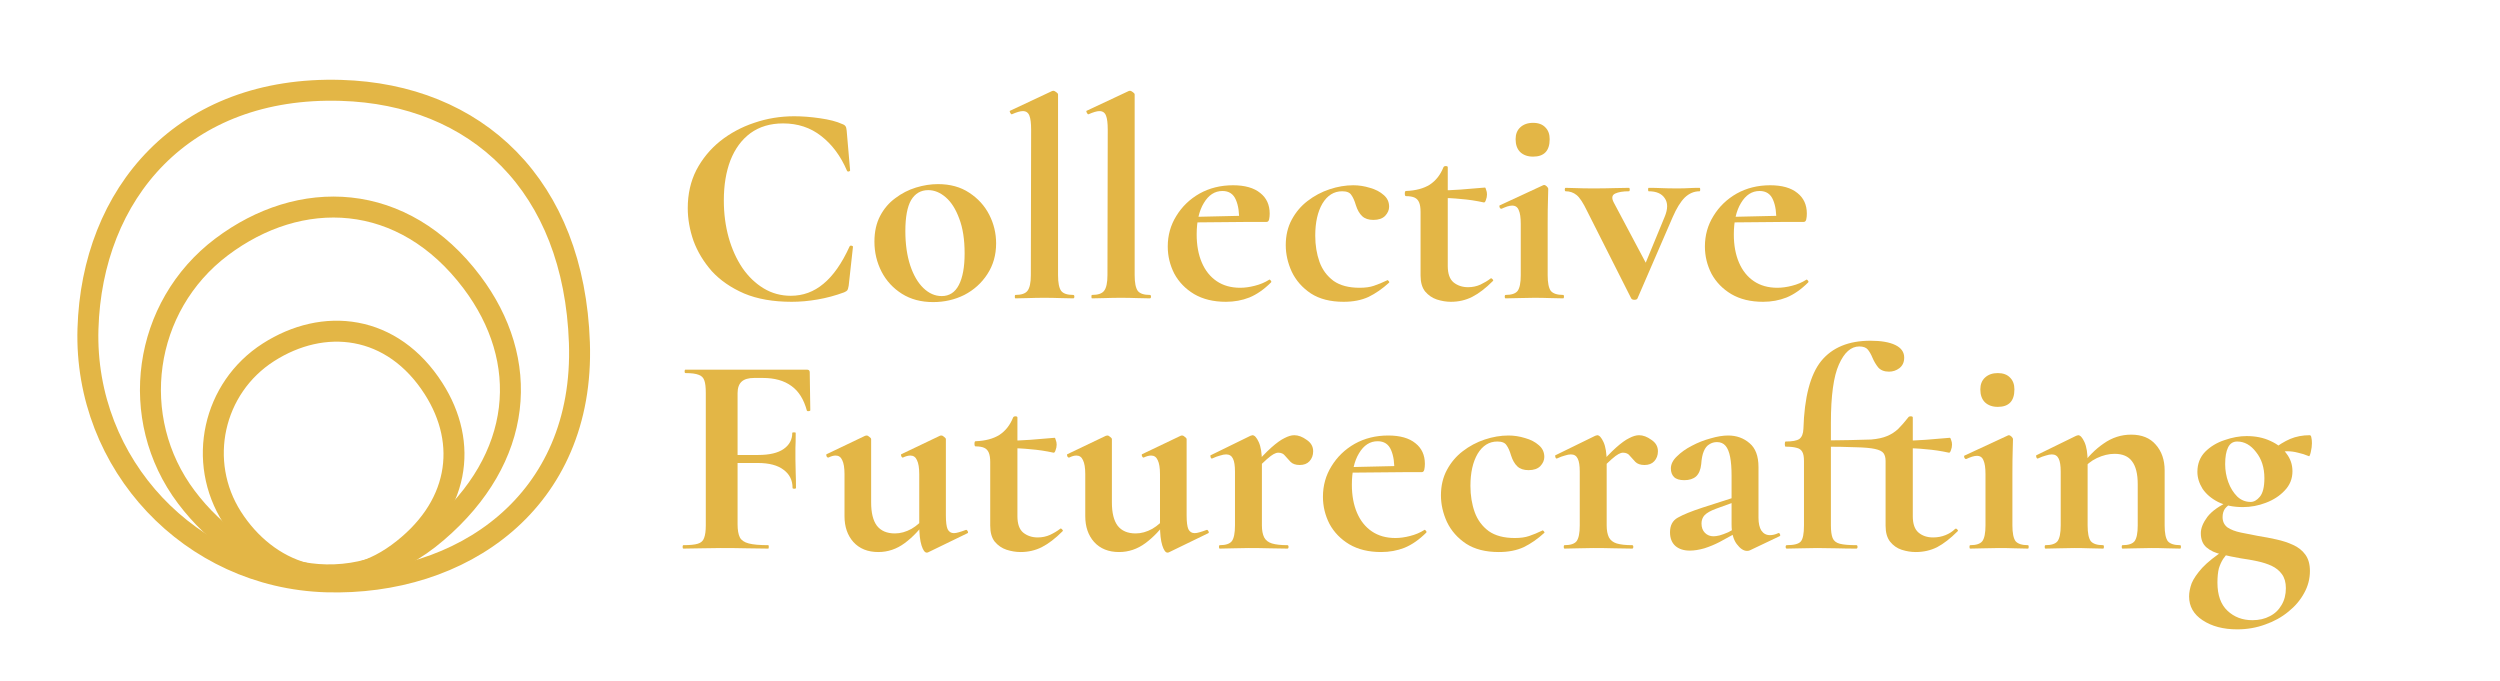 <svg width="1039" height="283" viewBox="0 0 1039 283" fill="none" xmlns="http://www.w3.org/2000/svg">
<path d="M36.559 136.638C34.878 193.038 79.237 240.122 135.637 241.803C163.523 242.635 190.356 234.488 210.012 217.658C229.764 200.746 241.942 175.333 240.803 142.444C239.677 109.944 229.152 84.069 211.563 66.088C193.97 48.103 169.674 38.392 141.725 37.559C109.092 36.587 83.11 47.166 65.088 65.317C47.111 83.423 37.391 108.721 36.559 136.638Z" stroke="#E3B646" stroke-width="8.714"/>
<path d="M92.112 102.618C59.345 127.298 52.789 173.867 77.469 206.634C89.62 222.766 106.411 234.299 124.938 237.812C143.591 241.348 163.591 236.667 181.703 221.1C199.521 205.787 209.445 188.085 211.661 169.872C213.877 151.653 208.315 133.443 196.127 117.261C181.904 98.377 164.093 88.404 145.532 86.42C127.034 84.443 108.268 90.45 92.112 102.618Z" stroke="#E3B646" stroke-width="8.714"/>
<path d="M111.572 146.413C88.459 161.194 81.704 191.913 96.485 215.026C103.706 226.318 114.279 234.879 126.509 238.183C138.861 241.522 152.496 239.378 165.33 229.954C177.85 220.76 185.402 209.502 187.826 197.397C190.251 185.288 187.439 172.844 180.185 161.499C171.727 148.275 160.365 140.666 148.003 138.378C135.704 136.101 122.888 139.176 111.572 146.413Z" stroke="#E3B646" stroke-width="8.714"/>
<path d="M929.778 261.558C923.987 261.558 919.187 260.289 915.379 257.75C911.65 255.291 909.786 251.998 909.786 247.873C909.786 246.207 910.143 244.382 910.857 242.399C911.65 240.495 913.118 238.353 915.26 235.973C917.481 233.593 920.734 231.015 925.018 228.238L926.208 229.547C925.415 230.34 924.661 231.253 923.947 232.284C923.233 233.395 922.638 234.704 922.162 236.211C921.765 237.798 921.567 239.781 921.567 242.161C921.567 247.318 922.955 251.205 925.732 253.823C928.509 256.441 931.96 257.75 936.085 257.75C938.862 257.75 941.281 257.195 943.344 256.084C945.407 255.053 947.033 253.506 948.223 251.443C949.413 249.46 950.008 247.119 950.008 244.422C950.008 242.042 949.453 240.098 948.342 238.591C947.311 237.163 945.883 236.013 944.058 235.14C942.313 234.347 940.329 233.712 938.108 233.236C935.887 232.76 933.626 232.363 931.325 232.046C928.548 231.57 925.851 231.015 923.233 230.38C920.694 229.825 918.632 228.873 917.045 227.524C915.458 226.175 914.665 224.192 914.665 221.574C914.665 219.511 915.577 217.25 917.402 214.791C919.306 212.332 922.479 210.11 926.922 208.127L927.993 208.841C926.486 209.634 925.375 210.507 924.661 211.459C924.026 212.411 923.709 213.561 923.709 214.91C923.709 216.735 924.383 218.163 925.732 219.194C927.16 220.146 929.024 220.86 931.325 221.336C933.626 221.812 936.045 222.288 938.584 222.764C941.123 223.161 943.622 223.637 946.081 224.192C948.62 224.747 950.92 225.501 952.983 226.453C955.125 227.405 956.831 228.754 958.1 230.499C959.369 232.244 960.004 234.505 960.004 237.282C960.004 240.535 959.211 243.589 957.624 246.445C956.037 249.38 953.856 251.959 951.079 254.18C948.302 256.481 945.089 258.266 941.44 259.535C937.791 260.884 933.903 261.558 929.778 261.558ZM932.158 210.745C928.112 210.745 924.661 210.031 921.805 208.603C919.028 207.175 916.886 205.35 915.379 203.129C913.951 200.828 913.237 198.488 913.237 196.108C913.237 192.776 914.308 189.999 916.45 187.778C918.671 185.557 921.369 183.93 924.542 182.899C927.715 181.788 930.77 181.233 933.705 181.233C937.434 181.233 940.726 181.907 943.582 183.256C946.438 184.525 948.659 186.271 950.246 188.492C951.912 190.634 952.745 193.093 952.745 195.87C952.745 198.964 951.674 201.622 949.532 203.843C947.469 206.064 944.851 207.77 941.678 208.96C938.584 210.15 935.411 210.745 932.158 210.745ZM935.371 208.603C936.72 208.603 937.989 207.889 939.179 206.461C940.448 204.954 941.083 202.375 941.083 198.726C941.083 194.363 939.933 190.753 937.632 187.897C935.411 184.962 932.793 183.494 929.778 183.494C928.033 183.494 926.763 184.327 925.97 185.993C925.177 187.58 924.78 189.88 924.78 192.895C924.78 195.513 925.216 198.012 926.089 200.392C926.962 202.772 928.191 204.755 929.778 206.342C931.365 207.849 933.229 208.603 935.371 208.603ZM944.177 190.753L944.415 186.945C946.954 184.962 949.413 183.454 951.793 182.423C954.252 181.392 956.95 180.876 959.885 180.876C960.282 180.876 960.52 181.193 960.599 181.828C960.758 182.463 960.837 183.256 960.837 184.208C960.837 185.319 960.678 186.548 960.361 187.897C960.044 189.246 959.766 189.801 959.528 189.563C958.021 188.928 956.513 188.452 955.006 188.135C953.499 187.738 952.031 187.54 950.603 187.54C949.73 187.54 948.818 187.619 947.866 187.778C946.914 187.857 945.922 188.095 944.891 188.492L944.177 190.753Z" fill="#E3B646"/>
<path d="M882.134 228C881.896 228 881.777 227.762 881.777 227.286C881.777 226.81 881.896 226.572 882.134 226.572C884.594 226.572 886.26 226.017 887.132 224.906C888.005 223.716 888.441 221.535 888.441 218.361V201.225C888.441 196.941 887.648 193.768 886.061 191.705C884.554 189.643 882.134 188.611 878.802 188.611C876.422 188.611 873.963 189.206 871.424 190.396C868.965 191.586 866.982 193.213 865.474 195.275L864.879 193.847C867.656 189.881 870.79 186.707 874.28 184.327C877.771 181.868 881.579 180.638 885.704 180.638C890.147 180.638 893.558 182.027 895.938 184.803C898.398 187.58 899.627 191.15 899.627 195.513V218.361C899.627 221.535 900.064 223.716 900.936 224.906C901.888 226.017 903.594 226.572 906.053 226.572C906.291 226.572 906.41 226.81 906.41 227.286C906.41 227.762 906.291 228 906.053 228C904.467 228 902.642 227.961 900.579 227.881C898.517 227.802 896.335 227.762 894.034 227.762C891.813 227.762 889.671 227.802 887.608 227.881C885.546 227.961 883.721 228 882.134 228ZM850.123 228C849.885 228 849.766 227.762 849.766 227.286C849.766 226.81 849.885 226.572 850.123 226.572C852.583 226.572 854.249 226.017 855.121 224.906C855.994 223.716 856.43 221.535 856.43 218.361V195.989C856.43 193.53 856.153 191.745 855.597 190.634C855.042 189.444 854.09 188.849 852.741 188.849C852.027 188.849 851.194 189.008 850.242 189.325C849.29 189.563 848.219 189.96 847.029 190.515C846.712 190.674 846.474 190.515 846.315 190.039C846.157 189.563 846.157 189.286 846.315 189.206L862.856 181.114C863.332 180.956 863.61 180.876 863.689 180.876C864.562 180.876 865.435 181.828 866.307 183.732C867.18 185.636 867.616 188.373 867.616 191.943V218.361C867.616 221.535 868.053 223.716 868.925 224.906C869.877 226.017 871.583 226.572 874.042 226.572C874.28 226.572 874.399 226.81 874.399 227.286C874.399 227.762 874.28 228 874.042 228C872.456 228 870.631 227.961 868.568 227.881C866.506 227.802 864.324 227.762 862.023 227.762C859.802 227.762 857.66 227.802 855.597 227.881C853.535 227.961 851.71 228 850.123 228Z" fill="#E3B646"/>
<path d="M818.863 228C818.625 228 818.506 227.762 818.506 227.286C818.506 226.81 818.625 226.572 818.863 226.572C821.322 226.572 822.988 226.017 823.861 224.906C824.733 223.716 825.17 221.534 825.17 218.361V197.06C825.17 194.442 824.892 192.538 824.337 191.348C823.861 190.079 822.948 189.444 821.6 189.444C821.044 189.444 820.37 189.563 819.577 189.801C818.863 190.039 818.069 190.356 817.197 190.753C816.879 190.832 816.602 190.634 816.364 190.158C816.205 189.682 816.245 189.404 816.483 189.325L834.452 180.995C834.61 180.916 834.729 180.876 834.809 180.876C835.205 180.876 835.602 181.074 835.999 181.471C836.395 181.868 836.594 182.225 836.594 182.542C836.594 183.494 836.554 185.081 836.475 187.302C836.395 189.523 836.356 192.697 836.356 196.822V218.361C836.356 221.534 836.792 223.716 837.665 224.906C838.617 226.017 840.322 226.572 842.782 226.572C843.02 226.572 843.139 226.81 843.139 227.286C843.139 227.762 843.02 228 842.782 228C841.195 228 839.37 227.96 837.308 227.881C835.245 227.802 833.063 227.762 830.763 227.762C828.541 227.762 826.399 227.802 824.337 227.881C822.274 227.96 820.449 228 818.863 228ZM830.287 169.095C828.065 169.095 826.28 168.46 824.932 167.191C823.662 165.922 823.028 164.137 823.028 161.836C823.028 159.773 823.662 158.147 824.932 156.957C826.28 155.688 828.065 155.053 830.287 155.053C832.508 155.053 834.214 155.688 835.404 156.957C836.594 158.147 837.189 159.773 837.189 161.836C837.189 166.675 834.888 169.095 830.287 169.095Z" fill="#E3B646"/>
<path d="M742.595 228C742.278 228 742.119 227.762 742.119 227.286C742.119 226.81 742.278 226.572 742.595 226.572C745.61 226.572 747.553 226.057 748.426 225.025C749.299 223.994 749.735 221.773 749.735 218.361V191.586C749.735 189.841 749.497 188.572 749.021 187.778C748.545 186.906 747.752 186.35 746.641 186.112C745.53 185.795 744.023 185.636 742.119 185.636C741.881 185.636 741.762 185.279 741.762 184.565C741.762 183.851 741.881 183.494 742.119 183.494C744.896 183.494 746.8 183.137 747.831 182.423C748.862 181.63 749.417 180.242 749.497 178.258C749.893 165.089 752.353 155.688 756.875 150.055C761.476 144.423 768.299 141.606 777.343 141.606C781.786 141.606 785.236 142.201 787.696 143.391C790.155 144.581 791.385 146.327 791.385 148.627C791.385 150.531 790.711 151.999 789.362 153.03C788.093 153.982 786.665 154.458 785.078 154.458C783.095 154.458 781.587 153.863 780.556 152.673C779.604 151.483 778.811 150.135 778.176 148.627C777.621 147.279 776.986 146.168 776.272 145.295C775.558 144.423 774.368 143.986 772.702 143.986C769.291 143.986 766.474 146.485 764.253 151.483C762.032 156.402 760.921 164.494 760.921 175.759V218.361C760.921 220.662 761.159 222.407 761.635 223.597C762.111 224.787 763.102 225.581 764.61 225.977C766.117 226.374 768.418 226.572 771.512 226.572C771.829 226.572 771.988 226.81 771.988 227.286C771.988 227.762 771.829 228 771.512 228C768.735 228 765.998 227.961 763.301 227.881C760.683 227.802 757.985 227.762 755.209 227.762C752.908 227.762 750.647 227.802 748.426 227.881C746.284 227.961 744.34 228 742.595 228ZM796.145 229.428C794.241 229.428 792.297 229.111 790.314 228.476C788.41 227.842 786.823 226.731 785.554 225.144C784.284 223.558 783.65 221.336 783.65 218.48V191.586C783.65 190.238 783.372 189.167 782.817 188.373C782.262 187.58 781.071 186.985 779.247 186.588C777.501 186.192 774.804 185.954 771.155 185.874C767.585 185.716 762.746 185.636 756.637 185.636V183.018C760.842 183.018 764.888 182.979 768.775 182.899C772.742 182.82 775.716 182.741 777.7 182.661C780.397 182.423 782.579 181.947 784.245 181.233C785.99 180.519 787.537 179.528 788.886 178.258C790.235 176.91 791.623 175.323 793.051 173.498C793.21 173.181 793.566 173.022 794.122 173.022C794.677 173.022 794.955 173.181 794.955 173.498V214.553C794.955 217.727 795.748 219.988 797.335 221.336C798.922 222.685 800.945 223.359 803.404 223.359C805.229 223.359 806.934 223.042 808.521 222.407C810.107 221.773 811.416 220.94 812.448 219.908C812.765 219.591 813.083 219.631 813.4 220.027C813.797 220.345 813.836 220.622 813.519 220.86C810.584 223.796 807.767 225.977 805.07 227.405C802.372 228.754 799.398 229.428 796.145 229.428ZM809.949 188.135C806.696 187.421 803.523 186.945 800.429 186.707C797.414 186.39 794.201 186.231 790.79 186.231V183.137C794.042 183.137 797.216 183.018 800.31 182.78C803.483 182.542 806.815 182.265 810.306 181.947C810.544 181.947 810.742 182.265 810.901 182.899C811.139 183.455 811.258 184.089 811.258 184.803C811.258 185.597 811.099 186.39 810.782 187.183C810.544 187.897 810.266 188.215 809.949 188.135Z" fill="#E3B646"/>
<path d="M727.256 228.714C726.939 228.873 726.542 228.952 726.066 228.952C724.638 228.952 723.21 228 721.782 226.096C720.354 224.192 719.64 221.455 719.64 217.885V197.655C719.64 194.561 719.442 191.983 719.045 189.92C718.648 187.857 718.014 186.31 717.141 185.279C716.268 184.248 715.078 183.732 713.571 183.732C712.381 183.732 711.31 184.049 710.358 184.684C709.406 185.239 708.652 186.191 708.097 187.54C707.542 188.809 707.185 190.594 707.026 192.895C706.788 195.196 706.074 196.901 704.884 198.012C703.694 199.043 702.068 199.559 700.005 199.559C698.022 199.559 696.594 199.123 695.721 198.25C694.848 197.377 694.412 196.187 694.412 194.68C694.412 192.935 695.245 191.269 696.911 189.682C698.577 188.016 700.64 186.548 703.099 185.279C705.638 183.93 708.256 182.899 710.953 182.185C713.65 181.392 716.07 180.995 718.212 180.995C721.703 180.995 724.678 182.066 727.137 184.208C729.596 186.271 730.826 189.563 730.826 194.085V215.148C730.826 217.449 731.223 219.234 732.016 220.503C732.889 221.772 734.079 222.407 735.586 222.407C736.697 222.407 737.847 222.129 739.037 221.574C739.354 221.415 739.592 221.574 739.751 222.05C739.989 222.447 739.91 222.724 739.513 222.883L727.256 228.714ZM702.266 228.833C699.807 228.833 697.823 228.198 696.316 226.929C694.809 225.58 694.055 223.676 694.055 221.217C694.055 218.361 695.126 216.338 697.268 215.148C699.489 213.879 702.901 212.49 707.502 210.983L720.83 206.699L721.306 208.484L713.095 211.459C710.953 212.252 709.406 213.125 708.454 214.077C707.581 215.029 707.145 216.179 707.145 217.528C707.145 219.194 707.621 220.503 708.573 221.455C709.525 222.407 710.715 222.883 712.143 222.883C712.778 222.883 713.611 222.764 714.642 222.526C715.753 222.209 716.943 221.772 718.212 221.217L724.757 217.647L724.876 219.67L714.642 225.263C712.659 226.294 710.556 227.167 708.335 227.881C706.114 228.516 704.091 228.833 702.266 228.833Z" fill="#E3B646"/>
<path d="M664.759 195.751L663.807 194.204C666.901 190.634 669.519 187.897 671.661 185.993C673.803 184.089 675.627 182.78 677.135 182.066C678.642 181.273 679.991 180.876 681.181 180.876C682.847 180.876 684.552 181.511 686.298 182.78C688.122 183.97 689.035 185.557 689.035 187.54C689.035 189.206 688.519 190.594 687.488 191.705C686.536 192.736 685.187 193.252 683.442 193.252C681.776 193.252 680.506 192.816 679.634 191.943C678.84 191.07 678.087 190.237 677.373 189.444C676.738 188.571 675.786 188.135 674.517 188.135C673.961 188.135 673.327 188.333 672.613 188.73C671.978 189.047 671.026 189.761 669.757 190.872C668.567 191.903 666.901 193.53 664.759 195.751ZM650.241 228C650.003 228 649.884 227.762 649.884 227.286C649.884 226.81 650.003 226.572 650.241 226.572C652.7 226.572 654.366 226.017 655.239 224.906C656.111 223.716 656.548 221.534 656.548 218.361V195.989C656.548 193.53 656.27 191.745 655.715 190.634C655.159 189.444 654.207 188.849 652.859 188.849C652.145 188.849 651.312 189.008 650.36 189.325C649.408 189.563 648.337 189.96 647.147 190.515C646.829 190.674 646.591 190.515 646.433 190.039C646.274 189.563 646.274 189.285 646.433 189.206L662.974 181.114C663.45 180.955 663.727 180.876 663.807 180.876C664.679 180.876 665.552 181.828 666.425 183.732C667.297 185.636 667.734 188.373 667.734 191.943V218.361C667.734 220.424 668.051 222.09 668.686 223.359C669.32 224.549 670.391 225.382 671.899 225.858C673.485 226.334 675.627 226.572 678.325 226.572C678.642 226.572 678.801 226.81 678.801 227.286C678.801 227.762 678.642 228 678.325 228C676.183 228 673.723 227.96 670.947 227.881C668.249 227.802 665.314 227.762 662.141 227.762C659.919 227.762 657.777 227.802 655.715 227.881C653.652 227.96 651.827 228 650.241 228Z" fill="#E3B646"/>
<path d="M622.894 229.428C617.42 229.428 612.898 228.278 609.328 225.977C605.758 223.597 603.1 220.582 601.355 216.933C599.689 213.284 598.856 209.595 598.856 205.866C598.856 201.899 599.689 198.369 601.355 195.275C603.021 192.181 605.202 189.603 607.9 187.54C610.676 185.398 613.731 183.772 617.063 182.661C620.395 181.55 623.687 180.995 626.94 180.995C629.24 180.995 631.541 181.352 633.842 182.066C636.142 182.701 638.047 183.692 639.554 185.041C641.061 186.31 641.815 187.937 641.815 189.92C641.815 191.269 641.26 192.538 640.149 193.728C639.038 194.839 637.412 195.394 635.27 195.394C633.287 195.394 631.739 194.878 630.629 193.847C629.518 192.816 628.646 191.308 628.011 189.325C627.456 187.421 626.821 185.993 626.107 185.041C625.472 184.01 624.203 183.494 622.299 183.494C618.887 183.494 616.15 185.2 614.088 188.611C612.104 192.022 611.113 196.465 611.113 201.939C611.113 205.906 611.708 209.555 612.898 212.887C614.088 216.14 616.031 218.758 618.729 220.741C621.426 222.645 625.036 223.597 629.558 223.597C631.938 223.597 633.921 223.319 635.508 222.764C637.174 222.209 638.998 221.455 640.982 220.503C641.14 220.344 641.339 220.424 641.577 220.741C641.894 221.058 641.973 221.296 641.815 221.455C639.038 223.994 636.182 225.977 633.247 227.405C630.311 228.754 626.86 229.428 622.894 229.428Z" fill="#E3B646"/>
<path d="M573.972 229.428C568.815 229.428 564.412 228.357 560.763 226.215C557.193 224.073 554.456 221.257 552.552 217.766C550.727 214.196 549.815 210.428 549.815 206.461C549.815 201.78 551.005 197.536 553.385 193.728C555.765 189.841 558.978 186.747 563.024 184.446C567.149 182.145 571.79 180.995 576.947 180.995C581.865 180.995 585.634 182.066 588.252 184.208C590.87 186.271 592.179 189.127 592.179 192.776C592.179 193.649 592.099 194.442 591.941 195.156C591.782 195.87 591.425 196.227 590.87 196.227H579.446C579.604 192.498 579.168 189.444 578.137 187.064C577.105 184.605 575.241 183.375 572.544 183.375C569.37 183.375 566.792 185.041 564.809 188.373C562.825 191.626 561.834 195.989 561.834 201.463C561.834 205.906 562.548 209.793 563.976 213.125C565.404 216.457 567.466 219.035 570.164 220.86C572.861 222.685 576.114 223.597 579.922 223.597C581.826 223.597 583.849 223.319 585.991 222.764C588.212 222.209 590.195 221.376 591.941 220.265C592.099 220.106 592.298 220.186 592.536 220.503C592.853 220.82 592.932 221.098 592.774 221.336C589.838 224.271 586.824 226.374 583.73 227.643C580.715 228.833 577.462 229.428 573.972 229.428ZM557.669 196.465L557.55 194.204L583.611 193.609V196.227L557.669 196.465Z" fill="#E3B646"/>
<path d="M521.471 195.751L520.519 194.204C523.613 190.634 526.231 187.897 528.373 185.993C530.515 184.089 532.339 182.78 533.847 182.066C535.354 181.273 536.703 180.876 537.893 180.876C539.559 180.876 541.264 181.511 543.01 182.78C544.834 183.97 545.747 185.557 545.747 187.54C545.747 189.206 545.231 190.594 544.2 191.705C543.248 192.736 541.899 193.252 540.154 193.252C538.488 193.252 537.218 192.816 536.346 191.943C535.552 191.07 534.799 190.237 534.085 189.444C533.45 188.571 532.498 188.135 531.229 188.135C530.673 188.135 530.039 188.333 529.325 188.73C528.69 189.047 527.738 189.761 526.469 190.872C525.279 191.903 523.613 193.53 521.471 195.751ZM506.953 228C506.715 228 506.596 227.762 506.596 227.286C506.596 226.81 506.715 226.572 506.953 226.572C509.412 226.572 511.078 226.017 511.951 224.906C512.823 223.716 513.26 221.534 513.26 218.361V195.989C513.26 193.53 512.982 191.745 512.427 190.634C511.871 189.444 510.919 188.849 509.571 188.849C508.857 188.849 508.024 189.008 507.072 189.325C506.12 189.563 505.049 189.96 503.859 190.515C503.541 190.674 503.303 190.515 503.145 190.039C502.986 189.563 502.986 189.285 503.145 189.206L519.686 181.114C520.162 180.955 520.439 180.876 520.519 180.876C521.391 180.876 522.264 181.828 523.137 183.732C524.009 185.636 524.446 188.373 524.446 191.943V218.361C524.446 220.424 524.763 222.09 525.398 223.359C526.032 224.549 527.103 225.382 528.611 225.858C530.197 226.334 532.339 226.572 535.037 226.572C535.354 226.572 535.513 226.81 535.513 227.286C535.513 227.762 535.354 228 535.037 228C532.895 228 530.435 227.96 527.659 227.881C524.961 227.802 522.026 227.762 518.853 227.762C516.631 227.762 514.489 227.802 512.427 227.881C510.364 227.96 508.539 228 506.953 228Z" fill="#E3B646"/>
<path d="M465.078 229.428C460.715 229.428 457.264 228.04 454.725 225.263C452.266 222.486 451.036 218.916 451.036 214.553V197.06C451.036 194.442 450.719 192.498 450.084 191.229C449.529 189.96 448.617 189.325 447.347 189.325C446.475 189.325 445.483 189.603 444.372 190.158C444.055 190.237 443.777 190.039 443.539 189.563C443.381 189.087 443.42 188.809 443.658 188.73L459.604 181.114C459.842 181.035 460.041 180.995 460.199 180.995C460.596 180.995 460.993 181.193 461.389 181.59C461.865 181.907 462.103 182.225 462.103 182.542V208.841C462.103 213.125 462.897 216.338 464.483 218.48C466.149 220.622 468.648 221.693 471.98 221.693C474.281 221.693 476.582 221.058 478.882 219.789C481.183 218.44 483.008 216.774 484.356 214.791L485.07 216.219C482.373 220.106 479.358 223.28 476.026 225.739C472.694 228.198 469.045 229.428 465.078 229.428ZM493.162 182.542V214.196C493.162 216.893 493.4 218.797 493.876 219.908C494.432 221.019 495.304 221.574 496.494 221.574C497.05 221.574 497.724 221.455 498.517 221.217C499.39 220.979 500.342 220.662 501.373 220.265C501.691 220.106 501.968 220.265 502.206 220.741C502.444 221.138 502.444 221.415 502.206 221.574L485.784 229.547C485.626 229.626 485.427 229.666 485.189 229.666C484.396 229.666 483.682 228.674 483.047 226.691C482.413 224.708 482.095 221.891 482.095 218.242V197.06C482.095 194.442 481.778 192.498 481.143 191.229C480.588 189.96 479.676 189.325 478.406 189.325C477.534 189.325 476.502 189.603 475.312 190.158C475.074 190.237 474.836 190.039 474.598 189.563C474.44 189.087 474.479 188.809 474.717 188.73L490.663 181.114C490.822 181.035 491.02 180.995 491.258 180.995C491.655 180.995 492.052 181.193 492.448 181.59C492.924 181.907 493.162 182.225 493.162 182.542Z" fill="#E3B646"/>
<path d="M424.15 229.428C422.246 229.428 420.302 229.111 418.319 228.476C416.415 227.841 414.789 226.731 413.44 225.144C412.171 223.557 411.536 221.336 411.536 218.48V192.062C411.536 190.396 411.338 189.087 410.941 188.135C410.544 187.183 409.91 186.509 409.037 186.112C408.164 185.715 406.974 185.517 405.467 185.517C405.15 185.517 404.991 185.16 404.991 184.446C404.991 183.732 405.15 183.375 405.467 183.375C409.513 183.216 412.805 182.344 415.344 180.757C417.883 179.091 419.787 176.671 421.056 173.498C421.215 173.181 421.532 173.022 422.008 173.022C422.563 173.022 422.841 173.181 422.841 173.498V214.553C422.841 217.726 423.634 219.987 425.221 221.336C426.887 222.685 428.91 223.359 431.29 223.359C433.115 223.359 434.82 223.002 436.407 222.288C438.073 221.495 439.461 220.662 440.572 219.789C440.81 219.551 441.088 219.63 441.405 220.027C441.802 220.344 441.841 220.622 441.524 220.86C438.589 223.795 435.733 225.977 432.956 227.405C430.259 228.754 427.323 229.428 424.15 229.428ZM437.835 188.135C434.582 187.421 431.409 186.945 428.315 186.707C425.3 186.39 422.087 186.231 418.676 186.231V183.137C421.929 183.137 425.102 183.018 428.196 182.78C431.369 182.542 434.741 182.264 438.311 181.947C438.47 181.947 438.628 182.264 438.787 182.899C439.025 183.454 439.144 184.089 439.144 184.803C439.144 185.596 438.985 186.39 438.668 187.183C438.43 187.897 438.152 188.214 437.835 188.135Z" fill="#E3B646"/>
<path d="M365.021 229.428C360.657 229.428 357.206 228.04 354.668 225.263C352.208 222.486 350.979 218.916 350.979 214.553V197.06C350.979 194.442 350.661 192.498 350.027 191.229C349.471 189.96 348.559 189.325 347.29 189.325C346.417 189.325 345.425 189.603 344.315 190.158C343.997 190.237 343.72 190.039 343.482 189.563C343.323 189.087 343.363 188.809 343.601 188.73L359.547 181.114C359.785 181.035 359.983 180.995 360.142 180.995C360.538 180.995 360.935 181.193 361.332 181.59C361.808 181.907 362.046 182.225 362.046 182.542V208.841C362.046 213.125 362.839 216.338 364.426 218.48C366.092 220.622 368.591 221.693 371.923 221.693C374.223 221.693 376.524 221.058 378.825 219.789C381.125 218.44 382.95 216.774 384.299 214.791L385.013 216.219C382.315 220.106 379.301 223.28 375.969 225.739C372.637 228.198 368.987 229.428 365.021 229.428ZM393.105 182.542V214.196C393.105 216.893 393.343 218.797 393.819 219.908C394.374 221.019 395.247 221.574 396.437 221.574C396.992 221.574 397.666 221.455 398.46 221.217C399.332 220.979 400.284 220.662 401.316 220.265C401.633 220.106 401.911 220.265 402.149 220.741C402.387 221.138 402.387 221.415 402.149 221.574L385.727 229.547C385.568 229.626 385.37 229.666 385.132 229.666C384.338 229.666 383.624 228.674 382.99 226.691C382.355 224.708 382.038 221.891 382.038 218.242V197.06C382.038 194.442 381.72 192.498 381.086 191.229C380.53 189.96 379.618 189.325 378.349 189.325C377.476 189.325 376.445 189.603 375.255 190.158C375.017 190.237 374.779 190.039 374.541 189.563C374.382 189.087 374.422 188.809 374.66 188.73L390.606 181.114C390.764 181.035 390.963 180.995 391.201 180.995C391.597 180.995 391.994 181.193 392.391 181.59C392.867 181.907 393.105 182.225 393.105 182.542Z" fill="#E3B646"/>
<path d="M284.046 228C283.808 228 283.689 227.762 283.689 227.286C283.689 226.81 283.808 226.572 284.046 226.572C286.743 226.572 288.727 226.374 289.996 225.977C291.345 225.58 292.217 224.787 292.614 223.597C293.09 222.407 293.328 220.662 293.328 218.361V163.264C293.328 160.963 293.13 159.258 292.733 158.147C292.336 156.957 291.543 156.164 290.353 155.767C289.163 155.291 287.338 155.053 284.879 155.053C284.641 155.053 284.522 154.815 284.522 154.339C284.522 153.863 284.641 153.625 284.879 153.625H335.335C336.128 153.625 336.525 153.982 336.525 154.696L336.763 170.523C336.763 170.682 336.565 170.801 336.168 170.88C335.771 170.959 335.494 170.88 335.335 170.642C334.066 165.961 331.924 162.55 328.909 160.408C325.894 158.187 321.928 157.076 317.009 157.076H313.439C311.059 157.076 309.314 157.592 308.203 158.623C307.092 159.654 306.537 161.241 306.537 163.383V217.885C306.537 220.265 306.854 222.09 307.489 223.359C308.124 224.549 309.353 225.382 311.178 225.858C313.003 226.334 315.7 226.572 319.27 226.572C319.429 226.572 319.508 226.81 319.508 227.286C319.508 227.762 319.429 228 319.27 228C316.573 228 313.637 227.96 310.464 227.881C307.37 227.802 303.721 227.762 299.516 227.762C296.66 227.762 293.883 227.802 291.186 227.881C288.489 227.96 286.109 228 284.046 228ZM329.385 202.772C329.385 199.599 328.155 197.1 325.696 195.275C323.237 193.371 319.667 192.419 314.986 192.419H300.23V189.087H315.105C319.786 189.087 323.316 188.254 325.696 186.588C328.076 184.922 329.266 182.701 329.266 179.924C329.266 179.765 329.504 179.686 329.98 179.686C330.456 179.686 330.694 179.765 330.694 179.924C330.694 182.621 330.654 184.724 330.575 186.231C330.575 187.659 330.575 189.166 330.575 190.753C330.575 192.736 330.615 194.68 330.694 196.584C330.773 198.488 330.813 200.551 330.813 202.772C330.813 203.01 330.575 203.129 330.099 203.129C329.623 203.129 329.385 203.01 329.385 202.772Z" fill="#E3B646"/>
<path d="M732.716 125.428C727.559 125.428 723.156 124.357 719.507 122.215C715.937 120.073 713.2 117.257 711.296 113.766C709.471 110.196 708.559 106.428 708.559 102.461C708.559 97.78 709.749 93.536 712.129 89.728C714.509 85.841 717.722 82.747 721.768 80.446C725.893 78.145 730.534 76.995 735.691 76.995C740.61 76.995 744.378 78.066 746.996 80.208C749.614 82.271 750.923 85.127 750.923 88.776C750.923 89.649 750.844 90.442 750.685 91.156C750.526 91.87 750.169 92.227 749.614 92.227H738.19C738.349 88.498 737.912 85.444 736.881 83.064C735.85 80.605 733.985 79.375 731.288 79.375C728.115 79.375 725.536 81.041 723.553 84.373C721.57 87.626 720.578 91.989 720.578 97.463C720.578 101.906 721.292 105.793 722.72 109.125C724.148 112.457 726.211 115.035 728.908 116.86C731.605 118.685 734.858 119.597 738.666 119.597C740.57 119.597 742.593 119.319 744.735 118.764C746.956 118.209 748.94 117.376 750.685 116.265C750.844 116.106 751.042 116.186 751.28 116.503C751.597 116.82 751.677 117.098 751.518 117.336C748.583 120.271 745.568 122.374 742.474 123.643C739.459 124.833 736.207 125.428 732.716 125.428ZM716.413 92.465L716.294 90.204L742.355 89.609V92.227L716.413 92.465Z" fill="#E3B646"/>
<path d="M706.366 78.066C706.524 78.066 706.604 78.304 706.604 78.78C706.604 79.256 706.524 79.494 706.366 79.494C704.065 79.494 702.002 80.367 700.178 82.112C698.432 83.858 696.766 86.555 695.18 90.204L680.543 124C680.384 124.397 679.948 124.595 679.234 124.595C678.599 124.595 678.163 124.397 677.925 124L659.718 87.943C657.972 84.294 656.465 81.993 655.196 81.041C653.926 80.01 652.419 79.494 650.674 79.494C650.436 79.494 650.317 79.256 650.317 78.78C650.317 78.304 650.436 78.066 650.674 78.066C652.022 78.066 653.53 78.106 655.196 78.185C656.941 78.264 659.281 78.304 662.217 78.304C665.469 78.304 668.246 78.264 670.547 78.185C672.847 78.106 674.989 78.066 676.973 78.066C677.211 78.066 677.33 78.304 677.33 78.78C677.33 79.256 677.211 79.494 676.973 79.494C674.513 79.494 672.609 79.811 671.261 80.446C669.912 81.081 669.714 82.311 670.666 84.135L684.946 111.029L678.877 121.501L691.848 90.085C693.196 86.832 693.196 84.254 691.848 82.35C690.578 80.446 688.357 79.494 685.184 79.494C685.025 79.494 684.946 79.256 684.946 78.78C684.946 78.304 685.025 78.066 685.184 78.066C687.088 78.066 688.873 78.106 690.539 78.185C692.284 78.264 694.505 78.304 697.203 78.304C699.107 78.304 700.654 78.264 701.844 78.185C703.113 78.106 704.62 78.066 706.366 78.066Z" fill="#E3B646"/>
<path d="M625.72 124C625.482 124 625.363 123.762 625.363 123.286C625.363 122.81 625.482 122.572 625.72 122.572C628.179 122.572 629.845 122.017 630.718 120.906C631.591 119.716 632.027 117.534 632.027 114.361V93.06C632.027 90.442 631.749 88.538 631.194 87.348C630.718 86.079 629.806 85.444 628.457 85.444C627.902 85.444 627.227 85.563 626.434 85.801C625.72 86.039 624.927 86.356 624.054 86.753C623.737 86.832 623.459 86.634 623.221 86.158C623.062 85.682 623.102 85.404 623.34 85.325L641.309 76.995C641.468 76.916 641.587 76.876 641.666 76.876C642.063 76.876 642.459 77.074 642.856 77.471C643.253 77.868 643.451 78.225 643.451 78.542C643.451 79.494 643.411 81.081 643.332 83.302C643.253 85.523 643.213 88.697 643.213 92.822V114.361C643.213 117.534 643.649 119.716 644.522 120.906C645.474 122.017 647.18 122.572 649.639 122.572C649.877 122.572 649.996 122.81 649.996 123.286C649.996 123.762 649.877 124 649.639 124C648.052 124 646.228 123.96 644.165 123.881C642.102 123.802 639.921 123.762 637.62 123.762C635.399 123.762 633.257 123.802 631.194 123.881C629.131 123.96 627.307 124 625.72 124ZM637.144 65.095C634.923 65.095 633.138 64.46 631.789 63.191C630.52 61.922 629.885 60.137 629.885 57.836C629.885 55.773 630.52 54.147 631.789 52.957C633.138 51.688 634.923 51.053 637.144 51.053C639.365 51.053 641.071 51.688 642.261 52.957C643.451 54.147 644.046 55.773 644.046 57.836C644.046 62.675 641.745 65.095 637.144 65.095Z" fill="#E3B646"/>
<path d="M602.998 125.428C601.094 125.428 599.151 125.111 597.167 124.476C595.263 123.842 593.637 122.731 592.288 121.144C591.019 119.558 590.384 117.336 590.384 114.48V88.062C590.384 86.396 590.186 85.087 589.789 84.135C589.393 83.183 588.758 82.509 587.885 82.112C587.013 81.716 585.823 81.517 584.315 81.517C583.998 81.517 583.839 81.16 583.839 80.446C583.839 79.732 583.998 79.375 584.315 79.375C588.361 79.216 591.654 78.344 594.192 76.757C596.731 75.091 598.635 72.671 599.904 69.498C600.063 69.181 600.38 69.022 600.856 69.022C601.412 69.022 601.689 69.181 601.689 69.498V110.553C601.689 113.727 602.483 115.988 604.069 117.336C605.735 118.685 607.758 119.359 610.138 119.359C611.963 119.359 613.669 119.002 615.255 118.288C616.921 117.495 618.31 116.662 619.42 115.789C619.658 115.551 619.936 115.631 620.253 116.027C620.65 116.345 620.69 116.622 620.372 116.86C617.437 119.796 614.581 121.977 611.804 123.405C609.107 124.754 606.172 125.428 602.998 125.428ZM616.683 84.135C613.431 83.421 610.257 82.945 607.163 82.707C604.149 82.39 600.936 82.231 597.524 82.231V79.137C600.777 79.137 603.95 79.018 607.044 78.78C610.218 78.542 613.589 78.265 617.159 77.947C617.318 77.947 617.477 78.264 617.635 78.899C617.873 79.454 617.992 80.089 617.992 80.803C617.992 81.597 617.834 82.39 617.516 83.183C617.278 83.897 617.001 84.215 616.683 84.135Z" fill="#E3B646"/>
<path d="M558.397 125.428C552.923 125.428 548.401 124.278 544.831 121.977C541.261 119.597 538.603 116.582 536.858 112.933C535.192 109.284 534.359 105.595 534.359 101.866C534.359 97.899 535.192 94.369 536.858 91.275C538.524 88.181 540.705 85.603 543.403 83.54C546.179 81.398 549.234 79.772 552.566 78.661C555.898 77.55 559.19 76.995 562.443 76.995C564.743 76.995 567.044 77.352 569.345 78.066C571.645 78.701 573.549 79.692 575.057 81.041C576.564 82.31 577.318 83.937 577.318 85.92C577.318 87.269 576.762 88.538 575.652 89.728C574.541 90.839 572.915 91.394 570.773 91.394C568.789 91.394 567.242 90.879 566.132 89.847C565.021 88.816 564.148 87.308 563.514 85.325C562.958 83.421 562.324 81.993 561.61 81.041C560.975 80.01 559.706 79.494 557.802 79.494C554.39 79.494 551.653 81.2 549.591 84.611C547.607 88.022 546.616 92.465 546.616 97.939C546.616 101.906 547.211 105.555 548.401 108.887C549.591 112.14 551.534 114.758 554.232 116.741C556.929 118.645 560.539 119.597 565.061 119.597C567.441 119.597 569.424 119.319 571.011 118.764C572.677 118.209 574.501 117.455 576.485 116.503C576.643 116.344 576.842 116.424 577.08 116.741C577.397 117.058 577.476 117.296 577.318 117.455C574.541 119.994 571.685 121.977 568.75 123.405C565.814 124.754 562.363 125.428 558.397 125.428Z" fill="#E3B646"/>
<path d="M509.475 125.428C504.318 125.428 499.915 124.357 496.266 122.215C492.696 120.073 489.959 117.257 488.055 113.766C486.23 110.196 485.318 106.428 485.318 102.461C485.318 97.78 486.508 93.536 488.888 89.728C491.268 85.841 494.481 82.747 498.527 80.446C502.652 78.145 507.293 76.995 512.45 76.995C517.368 76.995 521.137 78.066 523.755 80.208C526.373 82.271 527.682 85.127 527.682 88.776C527.682 89.649 527.602 90.442 527.444 91.156C527.285 91.87 526.928 92.227 526.373 92.227H514.949C515.107 88.498 514.671 85.444 513.64 83.064C512.608 80.605 510.744 79.375 508.047 79.375C504.873 79.375 502.295 81.041 500.312 84.373C498.328 87.626 497.337 91.989 497.337 97.463C497.337 101.906 498.051 105.793 499.479 109.125C500.907 112.457 502.969 115.035 505.667 116.86C508.364 118.685 511.617 119.597 515.425 119.597C517.329 119.597 519.352 119.319 521.494 118.764C523.715 118.209 525.698 117.376 527.444 116.265C527.602 116.106 527.801 116.186 528.039 116.503C528.356 116.82 528.435 117.098 528.277 117.336C525.341 120.271 522.327 122.374 519.233 123.643C516.218 124.833 512.965 125.428 509.475 125.428ZM493.172 92.465L493.053 90.204L519.114 89.609V92.227L493.172 92.465Z" fill="#E3B646"/>
<path d="M453.833 124C453.674 124 453.595 123.762 453.595 123.286C453.595 122.81 453.674 122.572 453.833 122.572C456.292 122.572 457.958 122.017 458.831 120.906C459.783 119.716 460.259 117.534 460.259 114.361L460.378 53.909C460.378 51.212 460.14 49.268 459.664 48.078C459.188 46.809 458.276 46.174 456.927 46.174C455.896 46.174 454.388 46.61 452.405 47.483C452.167 47.562 451.929 47.364 451.691 46.888C451.453 46.412 451.413 46.134 451.572 46.055L469.065 37.844C469.224 37.765 469.382 37.725 469.541 37.725C469.938 37.725 470.374 37.923 470.85 38.32C471.326 38.637 471.564 38.955 471.564 39.272V114.361C471.564 117.534 472 119.716 472.873 120.906C473.746 122.017 475.412 122.572 477.871 122.572C478.188 122.572 478.347 122.81 478.347 123.286C478.347 123.762 478.188 124 477.871 124C476.364 124 474.539 123.96 472.397 123.881C470.334 123.802 468.153 123.762 465.852 123.762C463.551 123.762 461.37 123.802 459.307 123.881C457.244 123.96 455.42 124 453.833 124Z" fill="#E3B646"/>
<path d="M421.991 124C421.832 124 421.753 123.762 421.753 123.286C421.753 122.81 421.832 122.572 421.991 122.572C424.45 122.572 426.116 122.017 426.989 120.906C427.941 119.716 428.417 117.534 428.417 114.361L428.536 53.909C428.536 51.212 428.298 49.268 427.822 48.078C427.346 46.809 426.434 46.174 425.085 46.174C424.054 46.174 422.546 46.61 420.563 47.483C420.325 47.562 420.087 47.364 419.849 46.888C419.611 46.412 419.571 46.134 419.73 46.055L437.223 37.844C437.382 37.765 437.54 37.725 437.699 37.725C438.096 37.725 438.532 37.923 439.008 38.32C439.484 38.637 439.722 38.955 439.722 39.272V114.361C439.722 117.534 440.158 119.716 441.031 120.906C441.904 122.017 443.57 122.572 446.029 122.572C446.346 122.572 446.505 122.81 446.505 123.286C446.505 123.762 446.346 124 446.029 124C444.522 124 442.697 123.96 440.555 123.881C438.492 123.802 436.311 123.762 434.01 123.762C431.709 123.762 429.528 123.802 427.465 123.881C425.402 123.96 423.578 124 421.991 124Z" fill="#E3B646"/>
<path d="M387.807 125.547C382.809 125.547 378.486 124.397 374.836 122.096C371.187 119.795 368.371 116.741 366.387 112.933C364.404 109.046 363.412 104.881 363.412 100.438C363.412 96.313 364.206 92.743 365.792 89.728C367.379 86.713 369.481 84.254 372.099 82.35C374.717 80.367 377.573 78.899 380.667 77.947C383.761 76.995 386.816 76.519 389.83 76.519C394.908 76.519 399.231 77.709 402.801 80.089C406.451 82.469 409.227 85.523 411.131 89.252C413.035 92.981 413.987 96.947 413.987 101.152C413.987 105.991 412.758 110.275 410.298 114.004C407.918 117.653 404.745 120.509 400.778 122.572C396.812 124.555 392.488 125.547 387.807 125.547ZM391.377 123.048C394.551 123.048 396.931 121.501 398.517 118.407C400.104 115.313 400.897 110.95 400.897 105.317C400.897 99.526 400.144 94.686 398.636 90.799C397.208 86.912 395.344 83.976 393.043 81.993C390.743 80.01 388.323 79.018 385.784 79.018C382.69 79.018 380.31 80.406 378.644 83.183C377.058 85.96 376.264 90.244 376.264 96.035C376.264 101.43 376.939 106.19 378.287 110.315C379.636 114.361 381.461 117.495 383.761 119.716C386.062 121.937 388.601 123.048 391.377 123.048Z" fill="#E3B646"/>
<path d="M330.099 48.316C333.431 48.316 337.001 48.594 340.809 49.149C344.696 49.705 347.751 50.498 349.972 51.529C350.686 51.767 351.162 52.084 351.4 52.481C351.638 52.798 351.797 53.394 351.876 54.266L353.304 70.807C353.304 71.045 353.106 71.204 352.709 71.283C352.392 71.362 352.154 71.243 351.995 70.926C349.377 64.817 345.807 60.018 341.285 56.527C336.842 53.036 331.567 51.291 325.458 51.291C320.143 51.291 315.621 52.64 311.892 55.337C308.243 58.035 305.466 61.803 303.562 66.642C301.737 71.402 300.825 76.956 300.825 83.302C300.825 88.776 301.499 93.933 302.848 98.772C304.197 103.532 306.101 107.737 308.56 111.386C311.019 114.956 313.955 117.773 317.366 119.835C320.777 121.898 324.546 122.929 328.671 122.929C333.748 122.929 338.27 121.263 342.237 117.931C346.283 114.599 349.893 109.443 353.066 102.461C353.225 102.144 353.502 102.025 353.899 102.104C354.296 102.183 354.494 102.342 354.494 102.58L352.709 118.764C352.55 119.716 352.352 120.351 352.114 120.668C351.955 120.906 351.519 121.184 350.805 121.501C347.156 122.85 343.467 123.841 339.738 124.476C336.089 125.111 332.519 125.428 329.028 125.428C321.333 125.428 314.748 124.278 309.274 121.977C303.8 119.597 299.318 116.503 295.827 112.695C292.416 108.808 289.877 104.603 288.211 100.081C286.624 95.48 285.831 90.958 285.831 86.515C285.831 80.644 287.021 75.369 289.401 70.688C291.86 66.007 295.153 62.001 299.278 58.669C303.483 55.337 308.203 52.798 313.439 51.053C318.754 49.228 324.308 48.316 330.099 48.316Z" fill="#E3B646"/>
</svg>
